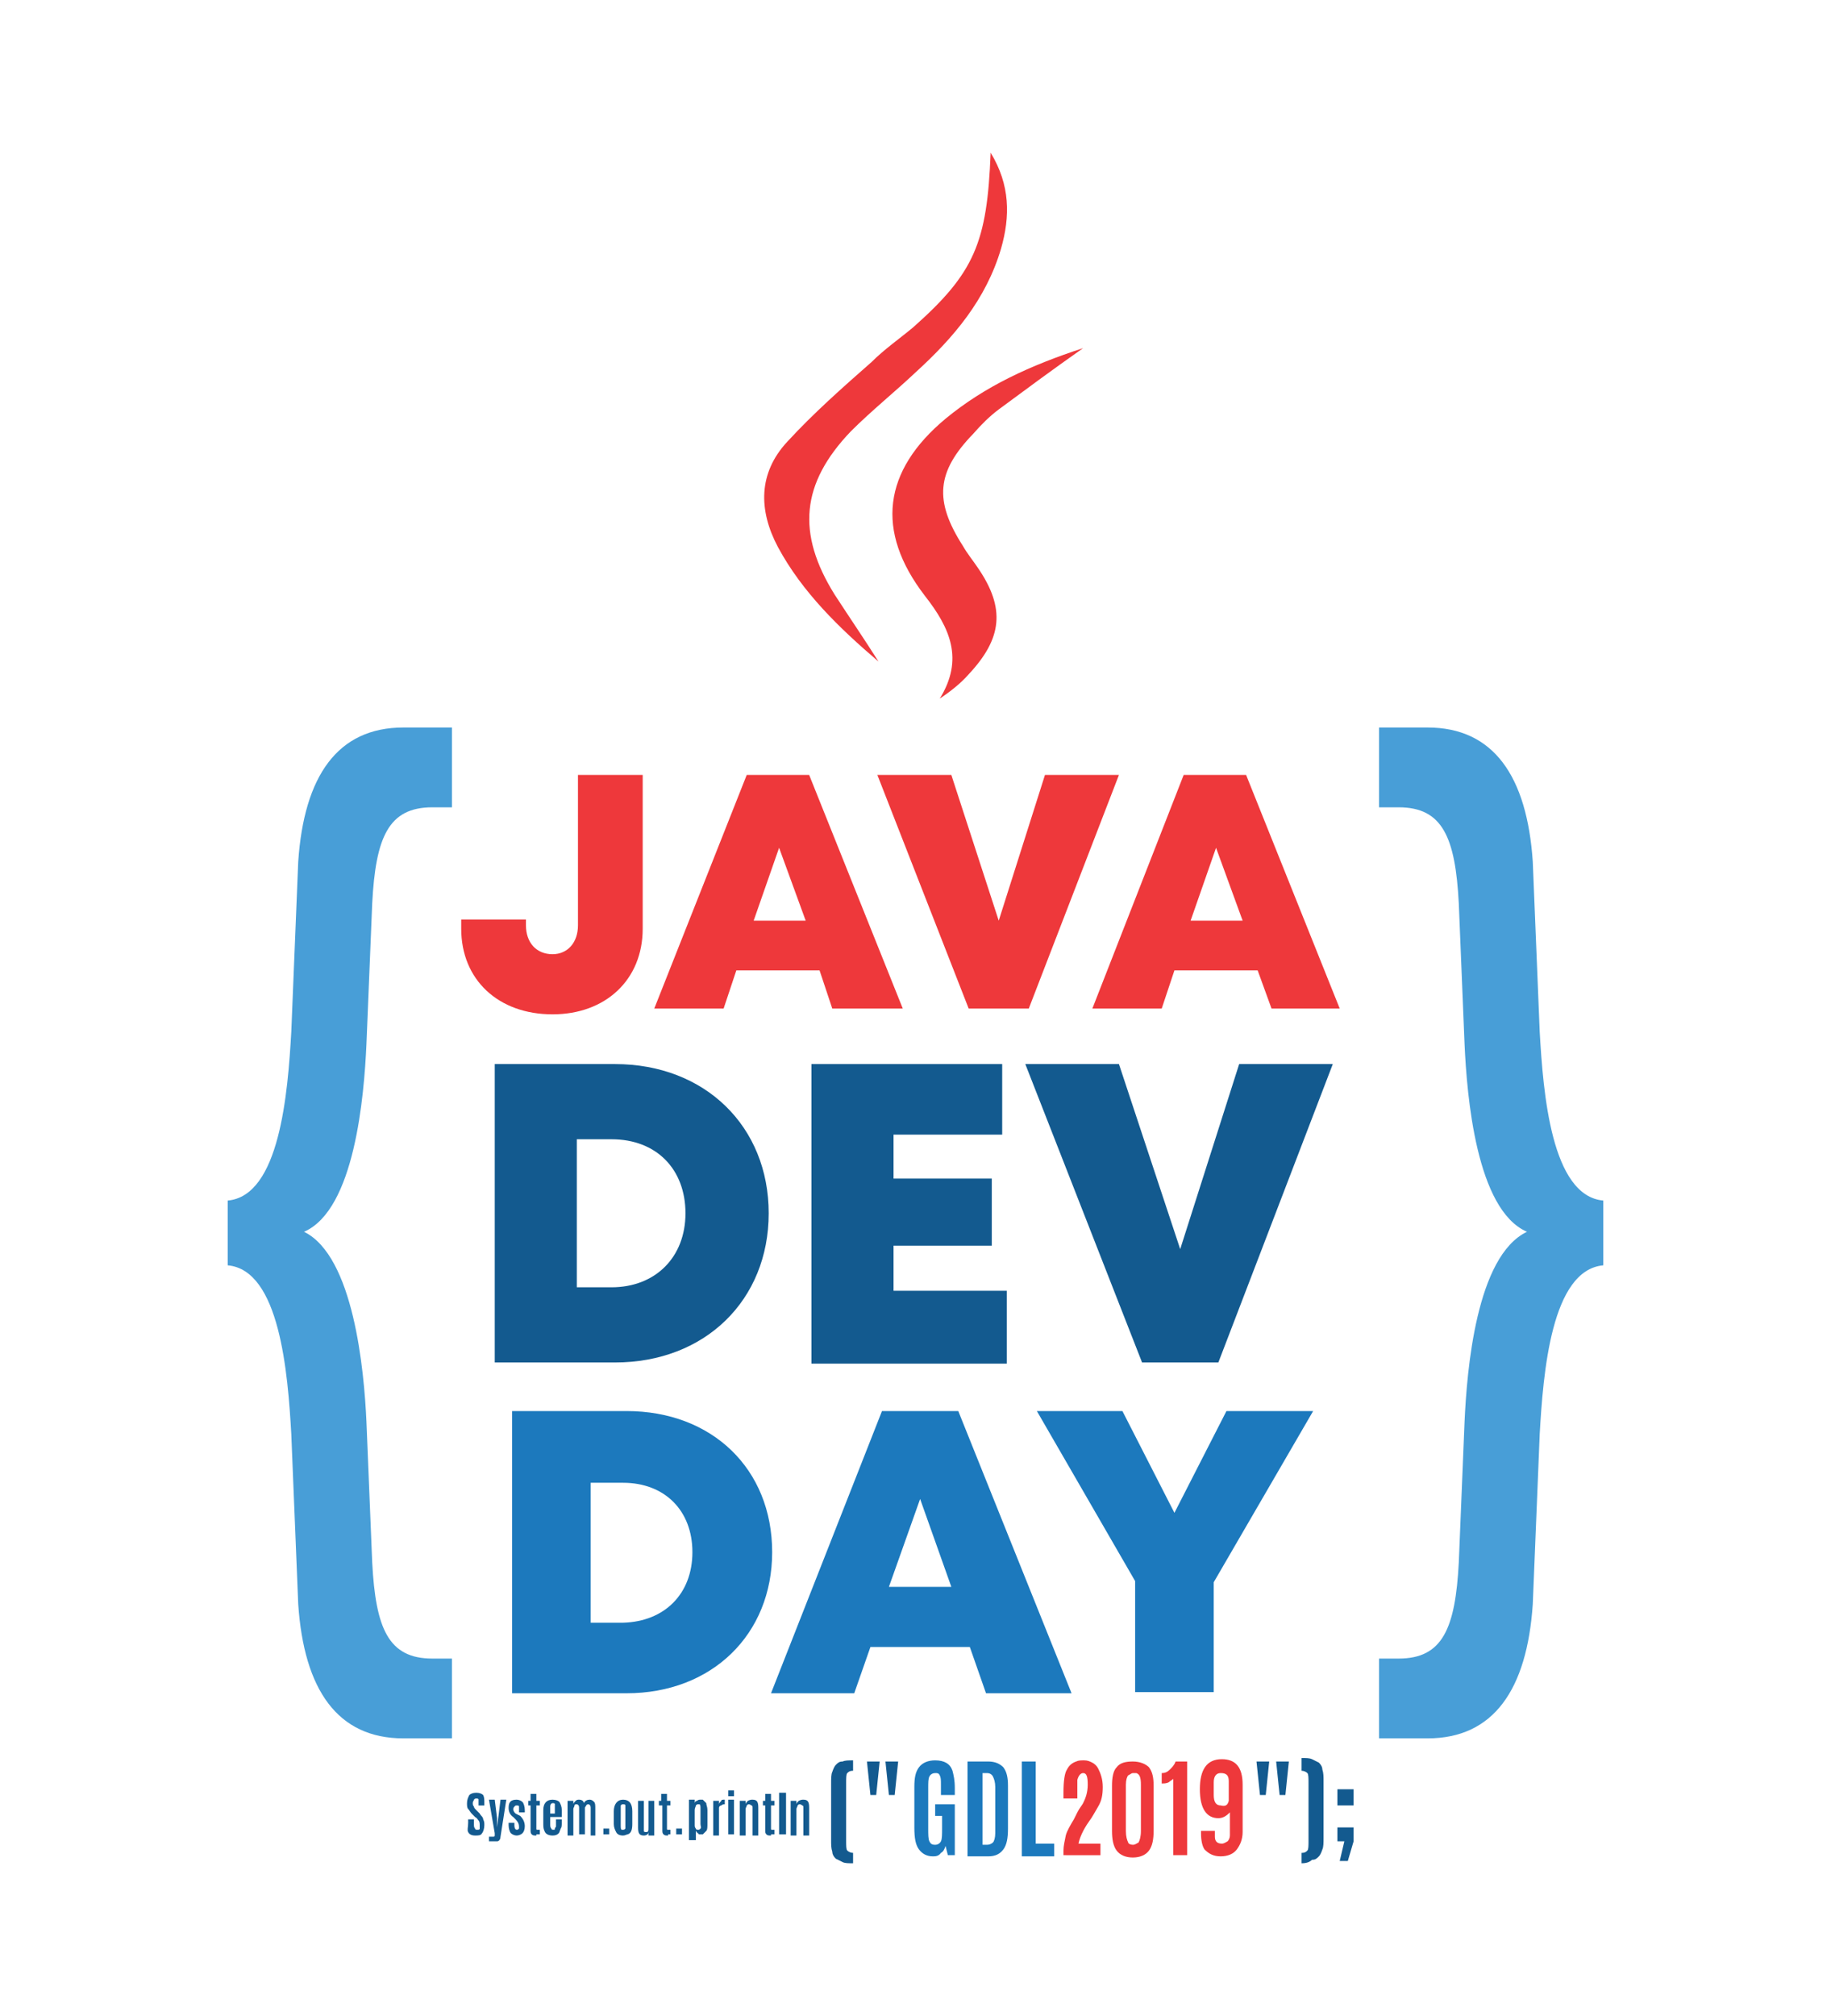 <?xml version="1.0" encoding="utf-8"?>
<!-- Generator: Adobe Illustrator 22.0.0, SVG Export Plug-In . SVG Version: 6.00 Build 0)  -->
<svg version="1.1" id="Layer_1" xmlns="http://www.w3.org/2000/svg" xmlns:xlink="http://www.w3.org/1999/xlink" x="0px" y="0px"
	 viewBox="0 0 158.4 174.3" style="enable-background:new 0 0 158.4 174.3;" xml:space="preserve">
<style type="text/css">
	.st0{fill:#EE383B;}
	.st1{fill:#135A8F;}
	.st2{fill:#1C79BD;}
	.st3{fill:#489ED7;}
</style>
<g>
	<g id="XMLID_232_">
		<g id="XMLID_250_">
			<path id="XMLID_259_" class="st0" d="M39.9,80.3v-0.8h5.6V80c0,1.5,0.9,2.5,2.3,2.5c1.3,0,2.2-1,2.2-2.5V67h5.6v13.3
				c0,4.4-3.2,7.4-7.8,7.4C43.1,87.7,39.9,84.7,39.9,80.3z"/>
			<path id="XMLID_256_" class="st0" d="M70.9,83.9h-7.2l-1.1,3.3h-6L64.6,67h5.4l8.1,20.2h-6.1L70.9,83.9z M67.4,73.3l-2.2,6.3h4.5
				L67.4,73.3z"/>
			<path id="XMLID_254_" class="st0" d="M96.8,67L89,87.2h-5.2L75.9,67h6.4l4.1,12.6l4-12.6H96.8z"/>
			<path id="XMLID_251_" class="st0" d="M108.8,83.9h-7.2l-1.1,3.3h-6l7.9-20.2h5.4l8.1,20.2H110L108.8,83.9z M105.2,73.3l-2.2,6.3
				h4.5L105.2,73.3z"/>
		</g>
		<g id="XMLID_242_">
			<path id="XMLID_247_" class="st1" d="M66.5,104.9c0,7.5-5.5,12.9-13.3,12.9H42.8V92h10.4C61,92,66.5,97.4,66.5,104.9z
				 M59.3,104.9c0-3.8-2.5-6.4-6.4-6.4h-3v12.8h3C56.7,111.3,59.3,108.7,59.3,104.9z"/>
			<path id="XMLID_245_" class="st1" d="M87.1,111.7v6.2H70.2V92h16.5v6.1h-9.4v3.8h8.5v5.8h-8.5v3.9H87.1z"/>
			<path id="XMLID_243_" class="st1" d="M115.3,92l-9.9,25.8h-6.6L88.7,92h8.1l5.3,16l5.1-16H115.3z"/>
		</g>
		<g id="XMLID_233_">
			<path id="XMLID_239_" class="st2" d="M66.8,134.2c0,7.1-5.2,12.2-12.6,12.2h-9.9V122h9.9C61.6,122,66.8,127,66.8,134.2z
				 M59.9,134.2c0-3.6-2.4-6-6-6h-2.8v12.1h2.8C57.5,140.2,59.9,137.8,59.9,134.2z"/>
			<path id="XMLID_236_" class="st2" d="M83.9,142.4h-8.6l-1.4,4h-7.2l9.6-24.4h6.6l9.8,24.4h-7.4L83.9,142.4z M79.6,129.6l-2.7,7.6
				h5.4L79.6,129.6z"/>
			<path id="XMLID_234_" class="st2" d="M105,136.8v9.5h-6.8v-9.6L89.7,122h7.4l4.5,8.8l4.5-8.8h7.5L105,136.8z"/>
		</g>
	</g>
	<g id="XMLID_229_">
		<path id="XMLID_231_" class="st0" d="M76,57.2c-3.4-2.9-6.6-6-8.7-9.9c-1.7-3.2-1.7-6.4,0.8-9.1c2.3-2.5,4.8-4.7,7.3-6.9
			c1.1-1.1,2.4-2,3.6-3c5.3-4.7,6.4-7.3,6.7-15.1c1.7,2.8,1.7,5.5,0.9,8.3c-1.3,4.4-4.1,7.7-7.4,10.7c-1.8,1.7-3.8,3.3-5.6,5.1
			c-4.3,4.5-4.7,8.8-1.4,14.1C73.5,53.4,74.8,55.3,76,57.2"/>
		<path id="XMLID_230_" class="st0" d="M93.7,30.1c-2.7,1.9-5,3.6-7.3,5.3c-0.8,0.6-1.5,1.3-2.2,2.1c-3.2,3.3-3.4,5.8-0.9,9.7
			c0.4,0.7,0.9,1.3,1.3,1.9c2.4,3.5,2.1,6.1-0.8,9.2c-0.7,0.8-1.6,1.5-2.5,2.1c2.1-3.4,0.9-6.1-1.3-8.9c-4.3-5.6-3.6-10.8,1.8-15.3
			C85.2,33.4,89.1,31.6,93.7,30.1"/>
	</g>
	<path id="XMLID_228_" class="st3" d="M126.7,122.9l-0.5,12.2c-0.3,5.7-1.4,8.3-5.2,8.3h-1.7v6.9h4.2c5.7,0,8.6-4.2,9.1-11.6
		l0.6-14.7c0.3-5.3,1-14.2,5.5-14.6v-2.6v-0.4v-2.6c-4.5-0.4-5.2-9.3-5.5-14.6l-0.6-14.7c-0.5-7.4-3.4-11.6-9.1-11.6h-4.2v6.9h1.7
		c3.8,0,4.9,2.6,5.2,8.3l0.5,12.2c0.2,4.4,1,14.3,5.4,16.2C127.7,108.6,126.9,118.5,126.7,122.9z"/>
	<path id="XMLID_227_" class="st3" d="M31.7,122.9l0.5,12.2c0.3,5.7,1.4,8.3,5.2,8.3h1.7v6.9h-4.2c-5.7,0-8.6-4.2-9.1-11.6
		l-0.6-14.7c-0.3-5.3-1-14.2-5.5-14.6v-2.6v-0.4v-2.6c4.5-0.4,5.2-9.3,5.5-14.6l0.6-14.7c0.5-7.4,3.4-11.6,9.1-11.6h4.2v6.9h-1.7
		c-3.8,0-4.9,2.6-5.2,8.3l-0.5,12.2c-0.2,4.4-1,14.3-5.4,16.2C30.6,108.6,31.5,118.5,31.7,122.9z"/>
	<g id="XMLID_186_">
		<path id="XMLID_225_" class="st1" d="M40.5,157.6v-0.3H41v0.4c0,0.2,0,0.3,0.1,0.4c0,0.1,0.1,0.1,0.2,0.1c0.1,0,0.2,0,0.2-0.1
			c0-0.1,0-0.2,0-0.3c0-0.1,0-0.3-0.1-0.4c-0.1-0.1-0.1-0.2-0.3-0.3l-0.3-0.3c-0.1-0.1-0.2-0.3-0.3-0.4c-0.1-0.1-0.1-0.3-0.1-0.5
			c0-0.3,0.1-0.5,0.2-0.7c0.1-0.1,0.3-0.2,0.6-0.2s0.5,0.1,0.6,0.2c0.1,0.2,0.1,0.4,0.1,0.7v0.2h-0.5V156c0-0.2,0-0.3,0-0.4
			c0-0.1-0.1-0.1-0.2-0.1c-0.1,0-0.1,0-0.2,0.1c0,0.1-0.1,0.1-0.1,0.3c0,0.1,0,0.2,0.1,0.3c0,0.1,0.1,0.2,0.2,0.3l0.3,0.3
			c0.1,0.2,0.3,0.3,0.3,0.5c0.1,0.2,0.1,0.3,0.1,0.5c0,0.3-0.1,0.6-0.2,0.7c-0.1,0.2-0.3,0.2-0.6,0.2s-0.5-0.1-0.6-0.3
			S40.5,158,40.5,157.6z"/>
		<path id="XMLID_223_" class="st1" d="M42.3,159.2v-0.4h0.2c0.1,0,0.1,0,0.2,0c0,0,0.1,0,0.1-0.1c0,0,0,0,0-0.1c0,0,0-0.1,0-0.1
			l-0.5-2.9h0.5l0.2,1.6L43,158h0l0.1-0.8l0.2-1.6h0.5l-0.5,3.2c0,0.2-0.1,0.3-0.1,0.3c-0.1,0.1-0.1,0.1-0.3,0.1H42.3z"/>
		<path id="XMLID_221_" class="st1" d="M44,156.3c0-0.5,0.2-0.7,0.7-0.7c0.2,0,0.4,0.1,0.5,0.2c0.1,0.1,0.2,0.4,0.2,0.7v0.2h-0.5
			v-0.2c0-0.1,0-0.2,0-0.3c0-0.1-0.1-0.1-0.2-0.1c-0.1,0-0.1,0-0.2,0.1c0,0-0.1,0.1-0.1,0.2c0,0.2,0.1,0.3,0.2,0.4L45,157
			c0.3,0.3,0.4,0.6,0.4,0.9c0,0.3-0.1,0.5-0.2,0.6c-0.1,0.1-0.3,0.2-0.5,0.2c-0.2,0-0.4-0.1-0.5-0.2c-0.1-0.1-0.2-0.4-0.2-0.7v-0.2
			h0.5v0.2c0,0.3,0.1,0.4,0.2,0.4c0.1,0,0.1,0,0.2-0.1c0,0,0-0.1,0-0.2c0-0.2-0.1-0.4-0.3-0.6c0,0,0,0-0.1-0.1
			c-0.1-0.1-0.1-0.1-0.1-0.1C44.1,156.9,44,156.6,44,156.3z"/>
		<path id="XMLID_219_" class="st1" d="M46.4,158.7c-0.2,0-0.3,0-0.4-0.1c-0.1-0.1-0.1-0.2-0.1-0.4v-2.1h-0.2v-0.4h0.2v-0.6h0.5v0.6
			h0.3v0.4h-0.3v2c0,0.1,0,0.1,0.1,0.1c0,0,0.1,0,0.2,0v0.4H46.4z"/>
		<path id="XMLID_216_" class="st1" d="M47.8,158.7c-0.3,0-0.6-0.1-0.7-0.4c-0.1-0.2-0.1-0.4-0.1-0.7v-1.1c0-0.6,0.3-0.9,0.8-0.9
			c0.3,0,0.5,0.1,0.6,0.2c0.1,0.2,0.2,0.4,0.2,0.7v0.6h-1v0.6c0,0.2,0,0.3,0.1,0.4c0,0.1,0.1,0.1,0.2,0.1c0.1,0,0.1,0,0.1-0.1
			c0-0.1,0.1-0.1,0.1-0.2c0-0.1,0-0.1,0-0.3v-0.3h0.5v0.2c0,0.3,0,0.5-0.1,0.6c0,0.1-0.1,0.2-0.1,0.3
			C48.3,158.6,48.1,158.7,47.8,158.7z M47.6,156.8h0.4v-0.4c0-0.2,0-0.3,0-0.4c0-0.1-0.1-0.1-0.2-0.1h0c-0.1,0-0.2,0.1-0.2,0.3
			c0,0,0,0.1,0,0.2V156.8z"/>
		<path id="XMLID_214_" class="st1" d="M51.1,158.6v-2.3c0-0.2-0.1-0.3-0.2-0.3c-0.1,0-0.1,0-0.2,0.1c0,0.1-0.1,0.1-0.1,0.2v2.3
			h-0.5v-2.3c0-0.2-0.1-0.3-0.2-0.3c-0.1,0-0.2,0-0.2,0.1c0,0.1-0.1,0.2-0.1,0.3v2.3h-0.5v-3h0.5v0.3c0-0.1,0.1-0.2,0.2-0.3
			c0.1-0.1,0.2-0.1,0.3-0.1c0.2,0,0.4,0.1,0.4,0.3c0.1-0.2,0.3-0.3,0.5-0.3c0.2,0,0.3,0.1,0.4,0.2c0.1,0.1,0.1,0.3,0.1,0.6v2.3H51.1
			z"/>
		<path id="XMLID_212_" class="st1" d="M52.2,158.6v-0.5h0.5v0.5H52.2z"/>
		<path id="XMLID_209_" class="st1" d="M53.9,158.7c-0.3,0-0.5-0.1-0.6-0.3c-0.1-0.2-0.2-0.4-0.2-0.7v-1.1c0-0.6,0.3-1,0.8-1
			c0.5,0,0.8,0.3,0.8,1v1.1c0,0.5-0.1,0.8-0.4,0.9C54.2,158.6,54.1,158.7,53.9,158.7z M53.9,158.2c0.1,0,0.1,0,0.2-0.1
			c0-0.1,0-0.2,0-0.3v-1.4c0-0.1,0-0.3,0-0.3c0-0.1-0.1-0.1-0.2-0.1c-0.1,0-0.1,0-0.2,0.1c0,0.1,0,0.2,0,0.3v1.4
			c0,0.2,0,0.4,0.1,0.4C53.8,158.2,53.9,158.2,53.9,158.2z"/>
		<path id="XMLID_207_" class="st1" d="M55.7,158.7c-0.4,0-0.5-0.2-0.5-0.7v-2.3h0.5v2.3c0,0.1,0,0.2,0,0.3c0,0.1,0.1,0.1,0.2,0.1
			c0.2,0,0.2-0.1,0.2-0.4l0-2.3h0.5v3h-0.5v-0.3C56.1,158.6,55.9,158.7,55.7,158.7z"/>
		<path id="XMLID_205_" class="st1" d="M57.8,158.7c-0.2,0-0.3,0-0.4-0.1c-0.1-0.1-0.1-0.2-0.1-0.4v-2.1H57v-0.4h0.2v-0.6h0.5v0.6
			h0.3v0.4h-0.3v2c0,0.1,0,0.1,0.1,0.1c0,0,0.1,0,0.2,0v0.4H57.8z"/>
		<path id="XMLID_203_" class="st1" d="M58.5,158.6v-0.5H59v0.5H58.5z"/>
		<path id="XMLID_200_" class="st1" d="M59.6,159.2v-3.6h0.5v0.3c0-0.1,0.1-0.2,0.2-0.2c0.1-0.1,0.2-0.1,0.3-0.1s0.2,0,0.2,0
			c0.1,0.1,0.2,0.2,0.3,0.3c0,0.2,0.1,0.3,0.1,0.6v1.1c0,0.4,0,0.6-0.1,0.7c-0.1,0.1-0.2,0.2-0.3,0.3c-0.1,0-0.1,0-0.2,0
			c-0.1,0-0.2,0-0.2-0.1c-0.1,0-0.1-0.1-0.2-0.2v0.8H59.6z M60.2,158.1c0,0.1,0.1,0.1,0.2,0.1c0.1,0,0.1,0,0.2-0.1s0-0.2,0-0.4v-1.3
			c0-0.2,0-0.4-0.1-0.4c0,0-0.1,0-0.1,0c-0.1,0-0.1,0-0.2,0.1c0,0.1-0.1,0.2-0.1,0.4v1.3C60.1,157.9,60.1,158,60.2,158.1z"/>
		<path id="XMLID_198_" class="st1" d="M62.7,155.6c0,0,0,0.1,0,0.3l0,0.1c-0.1,0-0.2,0-0.3,0.1c-0.1,0-0.2,0.1-0.2,0.2v2.4h-0.5v-3
			h0.5v0.3c0-0.1,0.1-0.2,0.2-0.3C62.4,155.6,62.5,155.6,62.7,155.6z"/>
		<path id="XMLID_195_" class="st1" d="M63,155.3v-0.5h0.5v0.5H63z M63,158.6v-3h0.5v3H63z"/>
		<path id="XMLID_193_" class="st1" d="M65.1,155.6c0.4,0,0.5,0.2,0.5,0.7v2.4h-0.5v-2.4c0-0.1,0-0.2-0.1-0.2c0,0-0.1-0.1-0.2-0.1
			c-0.1,0-0.1,0-0.2,0.1c0,0.1-0.1,0.2-0.1,0.3v2.3h-0.5v-3h0.5v0.3c0-0.1,0.1-0.2,0.2-0.3C64.9,155.6,65,155.6,65.1,155.6z"/>
		<path id="XMLID_191_" class="st1" d="M66.7,158.7c-0.2,0-0.3,0-0.4-0.1c-0.1-0.1-0.1-0.2-0.1-0.4v-2.1H66v-0.4h0.2v-0.6h0.5v0.6
			H67v0.4h-0.3v2c0,0.1,0,0.1,0.1,0.1c0,0,0.1,0,0.2,0v0.4H66.7z"/>
		<path id="XMLID_189_" class="st1" d="M67.4,158.6V155H68v3.6H67.4z"/>
		<path id="XMLID_187_" class="st1" d="M69.5,155.6c0.4,0,0.5,0.2,0.5,0.7v2.4h-0.5v-2.4c0-0.1,0-0.2-0.1-0.2c0,0-0.1-0.1-0.2-0.1
			c-0.1,0-0.1,0-0.2,0.1c0,0.1-0.1,0.2-0.1,0.3v2.3h-0.5v-3h0.5v0.3c0-0.1,0.1-0.2,0.2-0.3C69.3,155.6,69.4,155.6,69.5,155.6z"/>
	</g>
	<g id="XMLID_178_">
		<path id="XMLID_184_" class="st2" d="M80.7,160.5c-0.5,0-0.9-0.2-1.2-0.6c-0.3-0.4-0.4-1-0.4-1.9v-3.5c0-0.8,0.1-1.3,0.4-1.7
			c0.3-0.4,0.8-0.6,1.4-0.6c0.8,0,1.3,0.3,1.5,0.9c0.1,0.4,0.2,0.8,0.2,1.5v0.6h-1.2v-0.9c0-0.4,0-0.6-0.1-0.8
			c-0.1-0.2-0.2-0.2-0.4-0.2c-0.2,0-0.4,0.1-0.5,0.3c-0.1,0.2-0.1,0.5-0.1,1v3.5c0,0.5,0,0.9,0.1,1.1c0.1,0.2,0.2,0.3,0.5,0.3
			c0.2,0,0.4-0.1,0.5-0.3c0.1-0.2,0.1-0.6,0.1-1.1v-1.1h-0.6V156h1.7v4.4H82l-0.2-0.8c-0.1,0.3-0.2,0.5-0.4,0.6
			C81.2,160.5,80.9,160.5,80.7,160.5z"/>
		<path id="XMLID_181_" class="st2" d="M83.7,160.4v-8.1h1.8c0.6,0,1,0.2,1.3,0.5c0.3,0.4,0.4,0.9,0.4,1.6l0,3.7
			c0,0.8-0.1,1.4-0.4,1.8c-0.3,0.4-0.7,0.6-1.3,0.6H83.7z M85,159.5h0.4c0.2,0,0.4-0.1,0.5-0.2c0.1-0.1,0.2-0.4,0.2-0.8l0-4
			c0-0.4-0.1-0.7-0.2-0.9s-0.3-0.3-0.5-0.3H85V159.5z"/>
		<path id="XMLID_179_" class="st2" d="M88.4,160.4v-8.1h1.2v7.1h1.6v1.1H88.4z"/>
	</g>
	<path id="XMLID_176_" class="st0" d="M92,160.4V160c0-0.4,0.1-0.8,0.2-1.3c0.1-0.4,0.4-0.9,0.7-1.4c0,0,0.1-0.2,0.3-0.6
		c0.2-0.4,0.4-0.6,0.5-0.8c0.2-0.4,0.4-0.9,0.4-1.6s-0.1-1-0.4-1c-0.2,0-0.4,0.2-0.5,0.6c0,0.2,0,0.4,0,0.6v1h-1.2V155
		c0-1,0.1-1.7,0.3-2c0.2-0.4,0.5-0.6,0.8-0.7c0.2-0.1,0.4-0.1,0.7-0.1c0.3,0,0.5,0.1,0.7,0.2c0.2,0.1,0.4,0.3,0.5,0.5
		c0.2,0.4,0.4,0.9,0.4,1.6c0,0.7-0.1,1.2-0.4,1.7c-0.3,0.5-0.5,0.9-0.8,1.3c-0.5,0.7-0.8,1.4-0.9,1.9h1.9v1H92z"/>
	<path id="XMLID_173_" class="st0" d="M99.4,160c-0.3,0.4-0.8,0.6-1.4,0.6c-0.6,0-1.1-0.2-1.4-0.6c-0.3-0.4-0.4-1-0.4-1.7v-3.9
		c0-0.7,0.1-1.3,0.4-1.6c0.3-0.4,0.8-0.5,1.4-0.5c0.6,0,1.1,0.2,1.4,0.5c0.3,0.4,0.4,0.9,0.4,1.6v3.9C99.8,159,99.7,159.6,99.4,160z
		 M98,159.5c0.2,0,0.3-0.1,0.5-0.2c0.1-0.2,0.2-0.5,0.2-1v-4c0-0.6-0.1-0.9-0.4-1c-0.1,0-0.1,0-0.3,0c-0.1,0-0.2,0.1-0.4,0.2
		c-0.1,0.1-0.2,0.4-0.2,0.8v4c0,0.5,0.1,0.8,0.2,1C97.6,159.4,97.8,159.5,98,159.5z"/>
	<path id="XMLID_171_" class="st0" d="M101.5,160.4v-6.6c-0.1,0.1-0.3,0.2-0.4,0.3c-0.2,0.1-0.4,0.1-0.6,0.1v-0.9
		c0.3,0,0.5-0.1,0.7-0.3c0.2-0.2,0.4-0.4,0.5-0.7h1v8.1H101.5z"/>
	<g id="XMLID_152_">
		<path id="XMLID_164_" class="st1" d="M73.8,161.1c-0.4,0-0.7,0-0.9-0.1c-0.2-0.1-0.4-0.2-0.6-0.3c-0.2-0.2-0.3-0.4-0.3-0.6
			c-0.1-0.3-0.1-0.6-0.1-1v-4.9c0-0.4,0-0.8,0.1-1c0.1-0.3,0.2-0.5,0.3-0.6c0.2-0.2,0.3-0.3,0.6-0.3c0.2-0.1,0.5-0.1,0.9-0.1v0.9
			c-0.3,0-0.4,0.1-0.5,0.2c-0.1,0.1-0.1,0.4-0.1,0.9v4.9c0,0.5,0,0.8,0.1,0.9c0.1,0.1,0.3,0.2,0.5,0.2V161.1z"/>
		<path id="XMLID_161_" class="st1" d="M75.3,155.2l-0.3-2.9h1.1l-0.3,2.9H75.3z M76.9,155.2l-0.3-2.9h1.1l-0.3,2.9H76.9z"/>
		<path id="XMLID_158_" class="st1" d="M109,155.2l-0.3-2.9h1.1l-0.3,2.9H109z M110.7,155.2l-0.3-2.9h1.1l-0.3,2.9H110.7z"/>
		<path id="XMLID_156_" class="st1" d="M112.6,161.1v-0.9c0.3,0,0.4-0.1,0.5-0.2c0.1-0.1,0.1-0.4,0.1-0.9v-4.9c0-0.5,0-0.8-0.1-0.9
			c-0.1-0.1-0.3-0.2-0.5-0.2V152c0.4,0,0.7,0,0.9,0.1c0.2,0.1,0.4,0.2,0.6,0.3c0.2,0.2,0.3,0.4,0.3,0.6c0.1,0.3,0.1,0.6,0.1,1v4.9
			c0,0.4,0,0.8-0.1,1c-0.1,0.3-0.2,0.5-0.3,0.6c-0.2,0.2-0.3,0.3-0.6,0.3C113.3,161,113,161.1,112.6,161.1z"/>
		<path id="XMLID_153_" class="st1" d="M115.7,156.1v-1.4h1.4v1.4H115.7z M115.9,160.9l0.4-1.7h-0.6V158h1.4v1.2l-0.5,1.7H115.9z"/>
	</g>
	<g>
		<path class="st0" d="M103.9,158.5v-0.2h1.2v0.5c0,0.4,0.2,0.6,0.6,0.6c0.2,0,0.3-0.1,0.5-0.2c0.1-0.1,0.2-0.3,0.2-0.5v-2
			c-0.3,0.3-0.6,0.5-1,0.5c-1,0-1.6-0.8-1.6-2.5c0-1.7,0.6-2.6,1.9-2.6c1.2,0,1.8,0.7,1.8,2.2v4.1c0,0.6-0.2,1.1-0.5,1.5
			c-0.3,0.4-0.8,0.6-1.4,0.6c-0.6,0-1-0.2-1.4-0.6C104,159.6,103.9,159.1,103.9,158.5z M106.3,155.7v-1.7c0-0.5-0.2-0.7-0.7-0.7
			c-0.4,0-0.6,0.3-0.6,0.8v1.1c0,0.6,0.2,0.9,0.6,0.9C106,156.2,106.2,156.1,106.3,155.7z"/>
	</g>
</g>
</svg>
